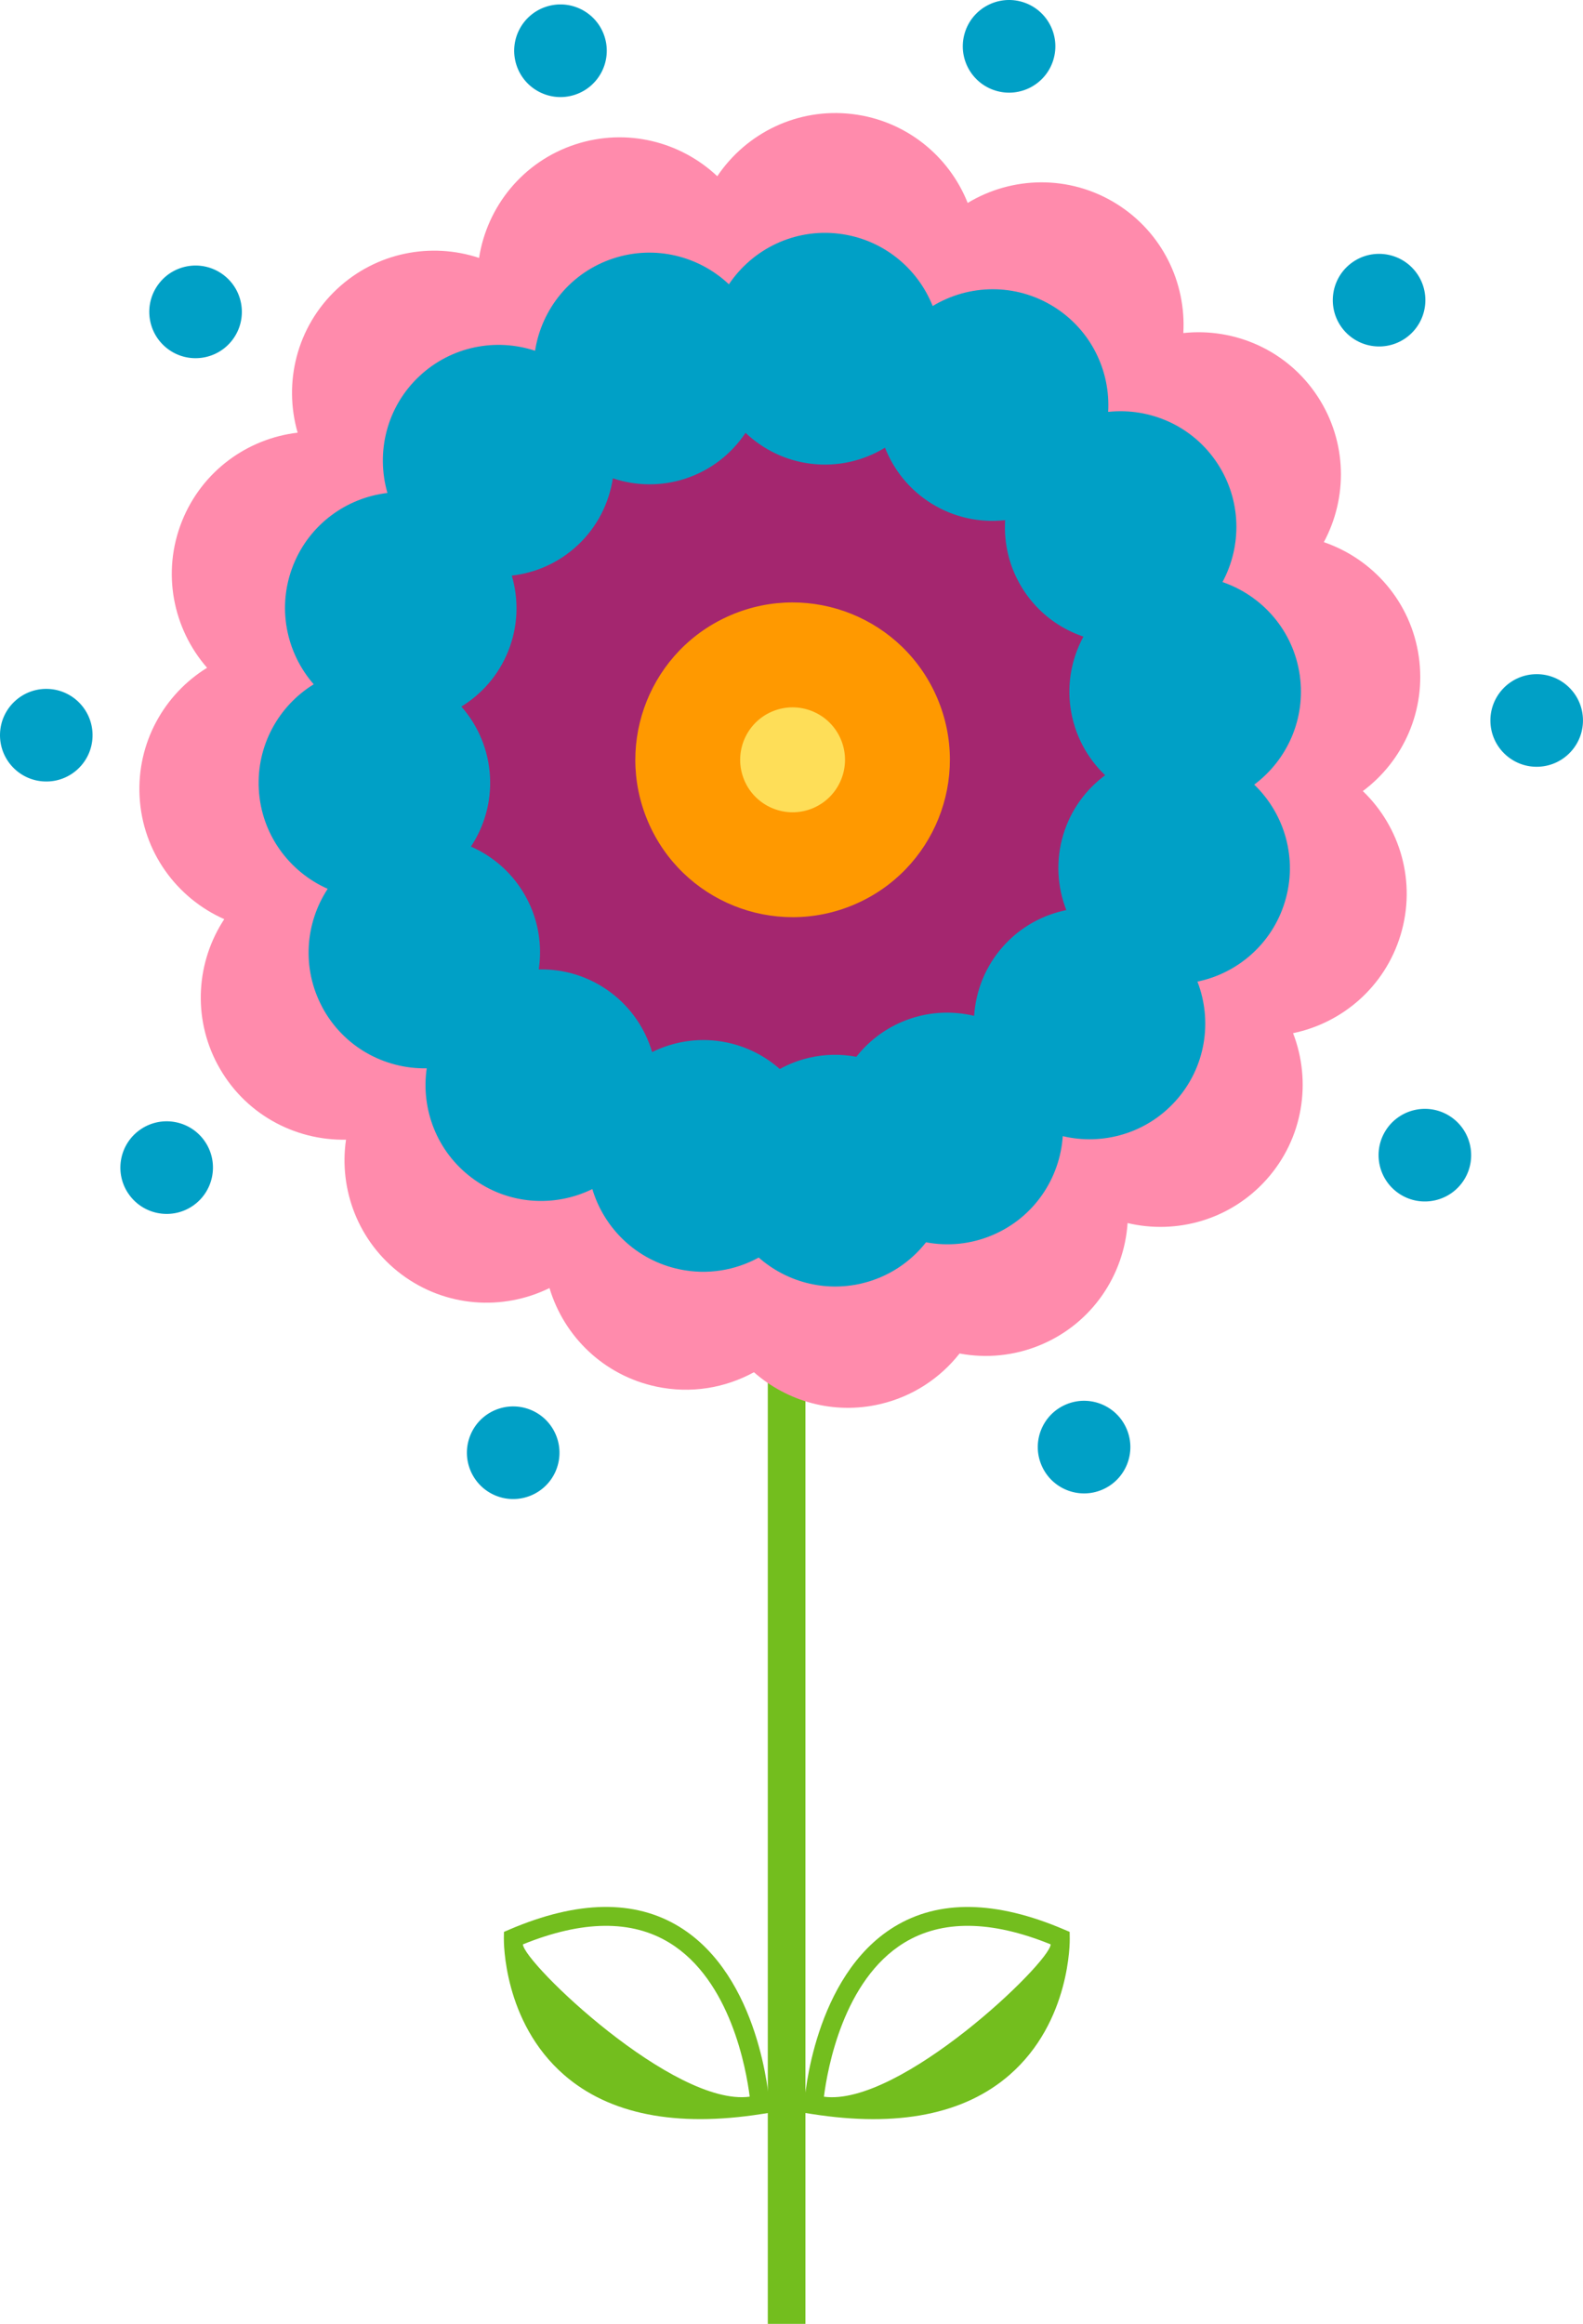 <svg xmlns="http://www.w3.org/2000/svg" width="736.13" height="1080" viewBox="0 0 736.13 1080"><g id="a"/><g id="b"><g id="c"><g id="d"><g><path d="M357.04 355.5h17.5V1080h-17.5z" fill="#73be1e"/><path d="M497.45 900.65l-.04-2.84-2.61-1.1c-31.67-13.54-58.25-13.95-78.99-1.24-37.47 22.98-41.68 79.99-41.83 82.41l-.27 3.98 3.95.62c39.88 6.24 70.76.12 91.82-18.21 28.32-24.66 28.02-62.04 27.98-63.61zm-114.31 73.77c1.66-13.05 9.03-54.21 37.27-71.51 17.6-10.78 40.53-10.52 68.19.72-.51 8.67-70.33 75.57-105.46 70.79z" fill="#73be1e"/><path d="M357.79 977.87c-.16-2.41-4.37-59.43-41.84-82.4-20.74-12.73-47.32-12.32-78.99 1.23l-2.61 1.12-.05 2.83c-.02 1.58-.34 38.96 27.99 63.62 21.05 18.32 51.94 24.44 91.81 18.2l3.95-.61-.26-4zm-114.64-74.24c27.67-11.24 50.63-11.5 68.22-.7 28.28 17.33 35.61 58.45 37.26 71.47-35.18 4.8-104.97-62.13-105.47-70.78z" fill="#73be1e"/></g><g><path d="M156.42 450.37c-50.48-118.54 4.69-255.57 123.24-306.05 118.56-50.48 255.58 4.7 306.06 123.25 50.49 118.55-4.69 255.57-123.25 306.04-118.55 50.49-255.57-4.69-306.05-123.24z" fill="#a4266f"/><path d="M301.3 381.77c-15.82-37.16 1.47-80.11 38.63-95.93 37.16-15.83 80.11 1.47 95.93 38.63 15.82 37.16-1.48 80.1-38.63 95.92-37.16 15.82-80.11-1.47-95.93-38.62z" fill="#f90"/><path d="M346.15 362.67c-5.28-12.39.49-26.71 12.87-31.99 12.39-5.27 26.71.5 31.98 12.89 5.27 12.38-.49 26.7-12.88 31.98-12.38 5.27-26.7-.5-31.98-12.88z" fill="#fede58"/><path d="M512.55 692.32c10.94-4.66 16.03-17.29 11.37-28.23-4.66-10.94-17.3-16.03-28.24-11.37-10.94 4.66-16.03 17.29-11.36 28.23 4.66 10.94 17.29 16.03 28.23 11.37zm168.32-144.08c6.28-10.09 3.2-23.36-6.89-29.66-10.08-6.28-23.36-3.2-29.66 6.89-6.28 10.08-3.2 23.35 6.89 29.65 10.09 6.28 23.36 3.2 29.66-6.88zm34.87-191.92c11.87-.64 20.98-10.78 20.35-22.64-.63-11.87-10.78-20.98-22.64-20.34-11.87.63-20.98 10.77-20.35 22.64.63 11.87 10.78 20.98 22.64 20.34zm-61.17-199.87c9.36-7.33 11.01-20.86 3.69-30.22-7.34-9.36-20.87-11.01-30.23-3.68-9.35 7.33-11 20.86-3.67 30.22 7.34 9.35 20.86 11 30.22 3.67zM489.83 27.8c3.46-11.38-2.95-23.4-14.32-26.87-11.37-3.45-23.4 2.95-26.86 14.33-3.46 11.37 2.95 23.4 14.33 26.87 11.37 3.46 23.4-2.95 26.85-14.32zm-222.52 16.25c11.3-3.69 17.47-15.83 13.79-27.14-3.69-11.3-15.84-17.48-27.14-13.79-11.3 3.69-17.48 15.84-13.79 27.14 3.69 11.3 15.84 17.48 27.14 13.79zM108.15 157.88c7.14-9.51 5.23-23-4.27-30.15-9.5-7.14-23-5.24-30.14 4.27-7.15 9.51-5.23 23 4.27 30.15 9.5 7.14 22.99 5.23 30.14-4.27zM20.8 363.18c11.88.41 21.84-8.91 22.23-20.79.39-11.88-8.9-21.83-20.79-22.23-11.87-.4-21.84 8.91-22.23 20.79-.39 11.88 8.9 21.83 20.79 22.23zm38.67 191.2c6.49 9.96 19.82 12.77 29.78 6.29 9.96-6.49 12.78-19.83 6.3-29.79-6.49-9.96-19.83-12.77-29.79-6.28-9.96 6.48-12.78 19.81-6.3 29.78zm199.14 128.8c4.44-11.02-.9-23.56-11.93-28.01-11.03-4.43-23.57.89-28 11.93-4.44 11.02.9 23.56 11.93 28.01 11.03 4.43 23.56-.91 28.01-11.93z" fill="#00a0c6"/><path d="M101.16 494.68c12.13 22.74 35.63 35.44 59.74 34.97-3.39 23.18 5.66 47.45 25.7 62.53 20.61 15.47 47.27 17.06 68.93 6.43 6.72 22.46 25.18 40.62 49.72 45.81 16.07 3.4 31.99.61 45.35-6.69 15.48 13.59 37.03 19.84 58.63 14.82 15.25-3.54 28.01-12.12 36.99-23.53 12.4 2.32 25.61 1.15 38.09-4.16 23.71-10.09 38.42-32.4 40.04-56.46 22.8 5.4 47.77-1.5 64.53-20.16 17.22-19.17 21.12-45.61 12.42-68.09 22.95-4.74 42.67-21.55 49.97-45.54 7.51-24.65-.12-50.26-17.52-66.97 18.8-13.99 29.56-37.55 26.03-62.39-3.61-25.51-21.35-45.49-44.17-53.29 11.11-20.63 10.91-46.53-2.78-67.55-14.06-21.59-38.58-32.2-62.56-29.63 1.36-23.4-9.78-46.78-31.06-60.05-21.87-13.62-48.58-12.88-69.22-.42-8.65-21.77-28.63-38.26-53.53-41.29-25.57-3.11-49.47 8.86-62.91 28.88-17.05-16.08-42.12-22.59-65.97-14.81-24.49 8-41.09 28.94-44.81 52.77-22.25-7.37-47.72-2.67-66.05 14.46-18.82 17.6-25.01 43.59-18.31 66.76-23.27 2.72-44.37 17.75-53.74 41.01-9.62 23.9-4.24 50.09 11.62 68.25-19.94 12.3-32.72 34.84-31.38 59.88 1.38 25.73 17.32 47.18 39.37 56.95-12.88 19.57-14.93 45.39-3.13 67.52zM247.1 230.99c11.28-10.54 17.99-24.12 20.16-38.28 12.97 4.33 27.37 4.75 41.37.19 14.68-4.79 26.5-14.25 34.45-26.17 9.93 9.4 22.8 15.88 37.41 17.65 15.33 1.86 30.04-1.72 42.28-9.16 5.03 12.72 13.95 24.02 26.46 31.81 13.1 8.17 27.95 11.14 42.19 9.57-.83 13.65 2.49 27.67 10.53 40.01 8.42 12.94 20.62 21.9 34.2 26.5-6.51 12.03-9.44 26.13-7.37 40.71 2.17 15.29 9.44 28.57 19.8 38.47-10.99 8.14-19.6 19.7-23.89 33.78-4.5 14.77-3.52 29.88 1.68 43.23-13.4 2.74-26.08 9.57-35.92 20.52-10.32 11.48-15.83 25.59-16.75 39.89-13.3-3.18-27.68-2.35-41.23 3.43-10.61 4.52-19.42 11.48-26.06 19.95-8.71-1.63-17.89-1.55-27.08.57-5.98 1.39-11.54 3.61-16.69 6.41-8.27-7.29-18.45-12.65-30.02-15.1-15.1-3.19-30.07-.91-42.91 5.44-3.9-13.11-11.81-25.15-23.58-33.99-12.34-9.29-26.87-13.53-41.19-13.21 2.01-13.53-.07-27.78-7-40.78-7.26-13.63-18.64-23.62-31.76-29.39 7.54-11.41 11.68-25.2 10.89-39.9-.83-15.43-6.91-29.29-16.36-40.06 11.65-7.15 21.23-17.91 26.73-31.57 5.77-14.32 6.12-29.46 2.1-43.21 13.59-1.56 26.82-7.26 37.58-17.32z" fill="#ff8bac"/><path d="M149.82 468.02c9.88 18.5 29 28.84 48.62 28.47-2.76 18.86 4.61 38.61 20.92 50.87 16.77 12.6 38.47 13.89 56.09 5.24 5.47 18.27 20.49 33.06 40.46 37.28 13.08 2.77 26.03.5 36.91-5.45 12.6 11.07 30.13 16.14 47.71 12.07 12.41-2.88 22.79-9.86 30.1-19.16 10.1 1.9 20.84.96 30.99-3.38 19.29-8.21 31.27-26.37 32.59-45.95 18.55 4.39 38.88-1.22 52.51-16.4 14.02-15.6 17.19-37.12 10.11-55.42 18.67-3.86 34.72-17.54 40.66-37.06 6.11-20.06-.11-40.89-14.25-54.49 15.29-11.39 24.05-30.56 21.19-50.77-2.94-20.76-17.38-37.02-35.95-43.37 9.05-16.79 8.88-37.87-2.25-54.97-11.44-17.57-31.4-26.2-50.91-24.11 1.11-19.04-7.95-38.07-25.28-48.87-17.79-11.08-39.53-10.48-56.33-.33-7.04-17.72-23.3-31.15-43.56-33.61-20.81-2.53-40.26 7.21-51.19 23.51-13.87-13.08-34.28-18.38-53.68-12.05-19.93 6.5-33.44 23.55-36.46 42.94-18.1-5.99-38.83-2.17-53.75 11.76-15.32 14.32-20.35 35.48-14.9 54.33-18.94 2.22-36.12 14.45-43.74 33.38-7.82 19.46-3.45 40.75 9.45 55.53-16.23 10.01-26.63 28.35-25.53 48.73 1.12 20.93 14.09 38.39 32.04 46.33-10.48 15.93-12.15 36.95-2.55 54.95zm118.76-214.58c9.18-8.58 14.64-19.63 16.41-31.15 10.56 3.52 22.28 3.87 33.67.16 11.94-3.9 21.56-11.6 28.03-21.3 8.08 7.66 18.55 12.92 30.45 14.37 12.47 1.51 24.45-1.4 34.4-7.46 4.1 10.36 11.36 19.55 21.53 25.89 10.66 6.64 22.75 9.07 34.34 7.79-.67 11.11 2.03 22.51 8.57 32.55 6.85 10.53 16.78 17.83 27.83 21.57-5.29 9.79-7.68 21.26-5.99 33.12 1.76 12.44 7.67 23.25 16.1 31.3-8.94 6.63-15.95 16.03-19.43 27.49-3.66 12.02-2.87 24.32 1.37 35.18-10.91 2.23-21.23 7.79-29.24 16.7-8.4 9.35-12.87 20.83-13.63 32.46-10.83-2.59-22.53-1.91-33.55 2.78-8.63 3.67-15.8 9.35-21.22 16.24-7.09-1.33-14.55-1.27-22.03.47-4.87 1.13-9.4 2.93-13.58 5.21-6.73-5.95-15.02-10.3-24.43-12.29-12.29-2.61-24.47-.74-34.93 4.43-3.17-10.68-9.61-20.47-19.19-27.67-10.03-7.55-21.86-11.01-33.52-10.75 1.63-11.01-.06-22.61-5.7-33.18-5.91-11.09-15.16-19.22-25.84-23.91 6.13-9.28 9.5-20.5 8.86-32.48-.67-12.54-5.61-23.83-13.31-32.59 9.48-5.82 17.28-14.58 21.75-25.69 4.7-11.65 4.98-23.97 1.7-35.17 11.06-1.27 21.82-5.91 30.58-14.09z" fill="#00a0c6"/></g></g></g></g></svg>